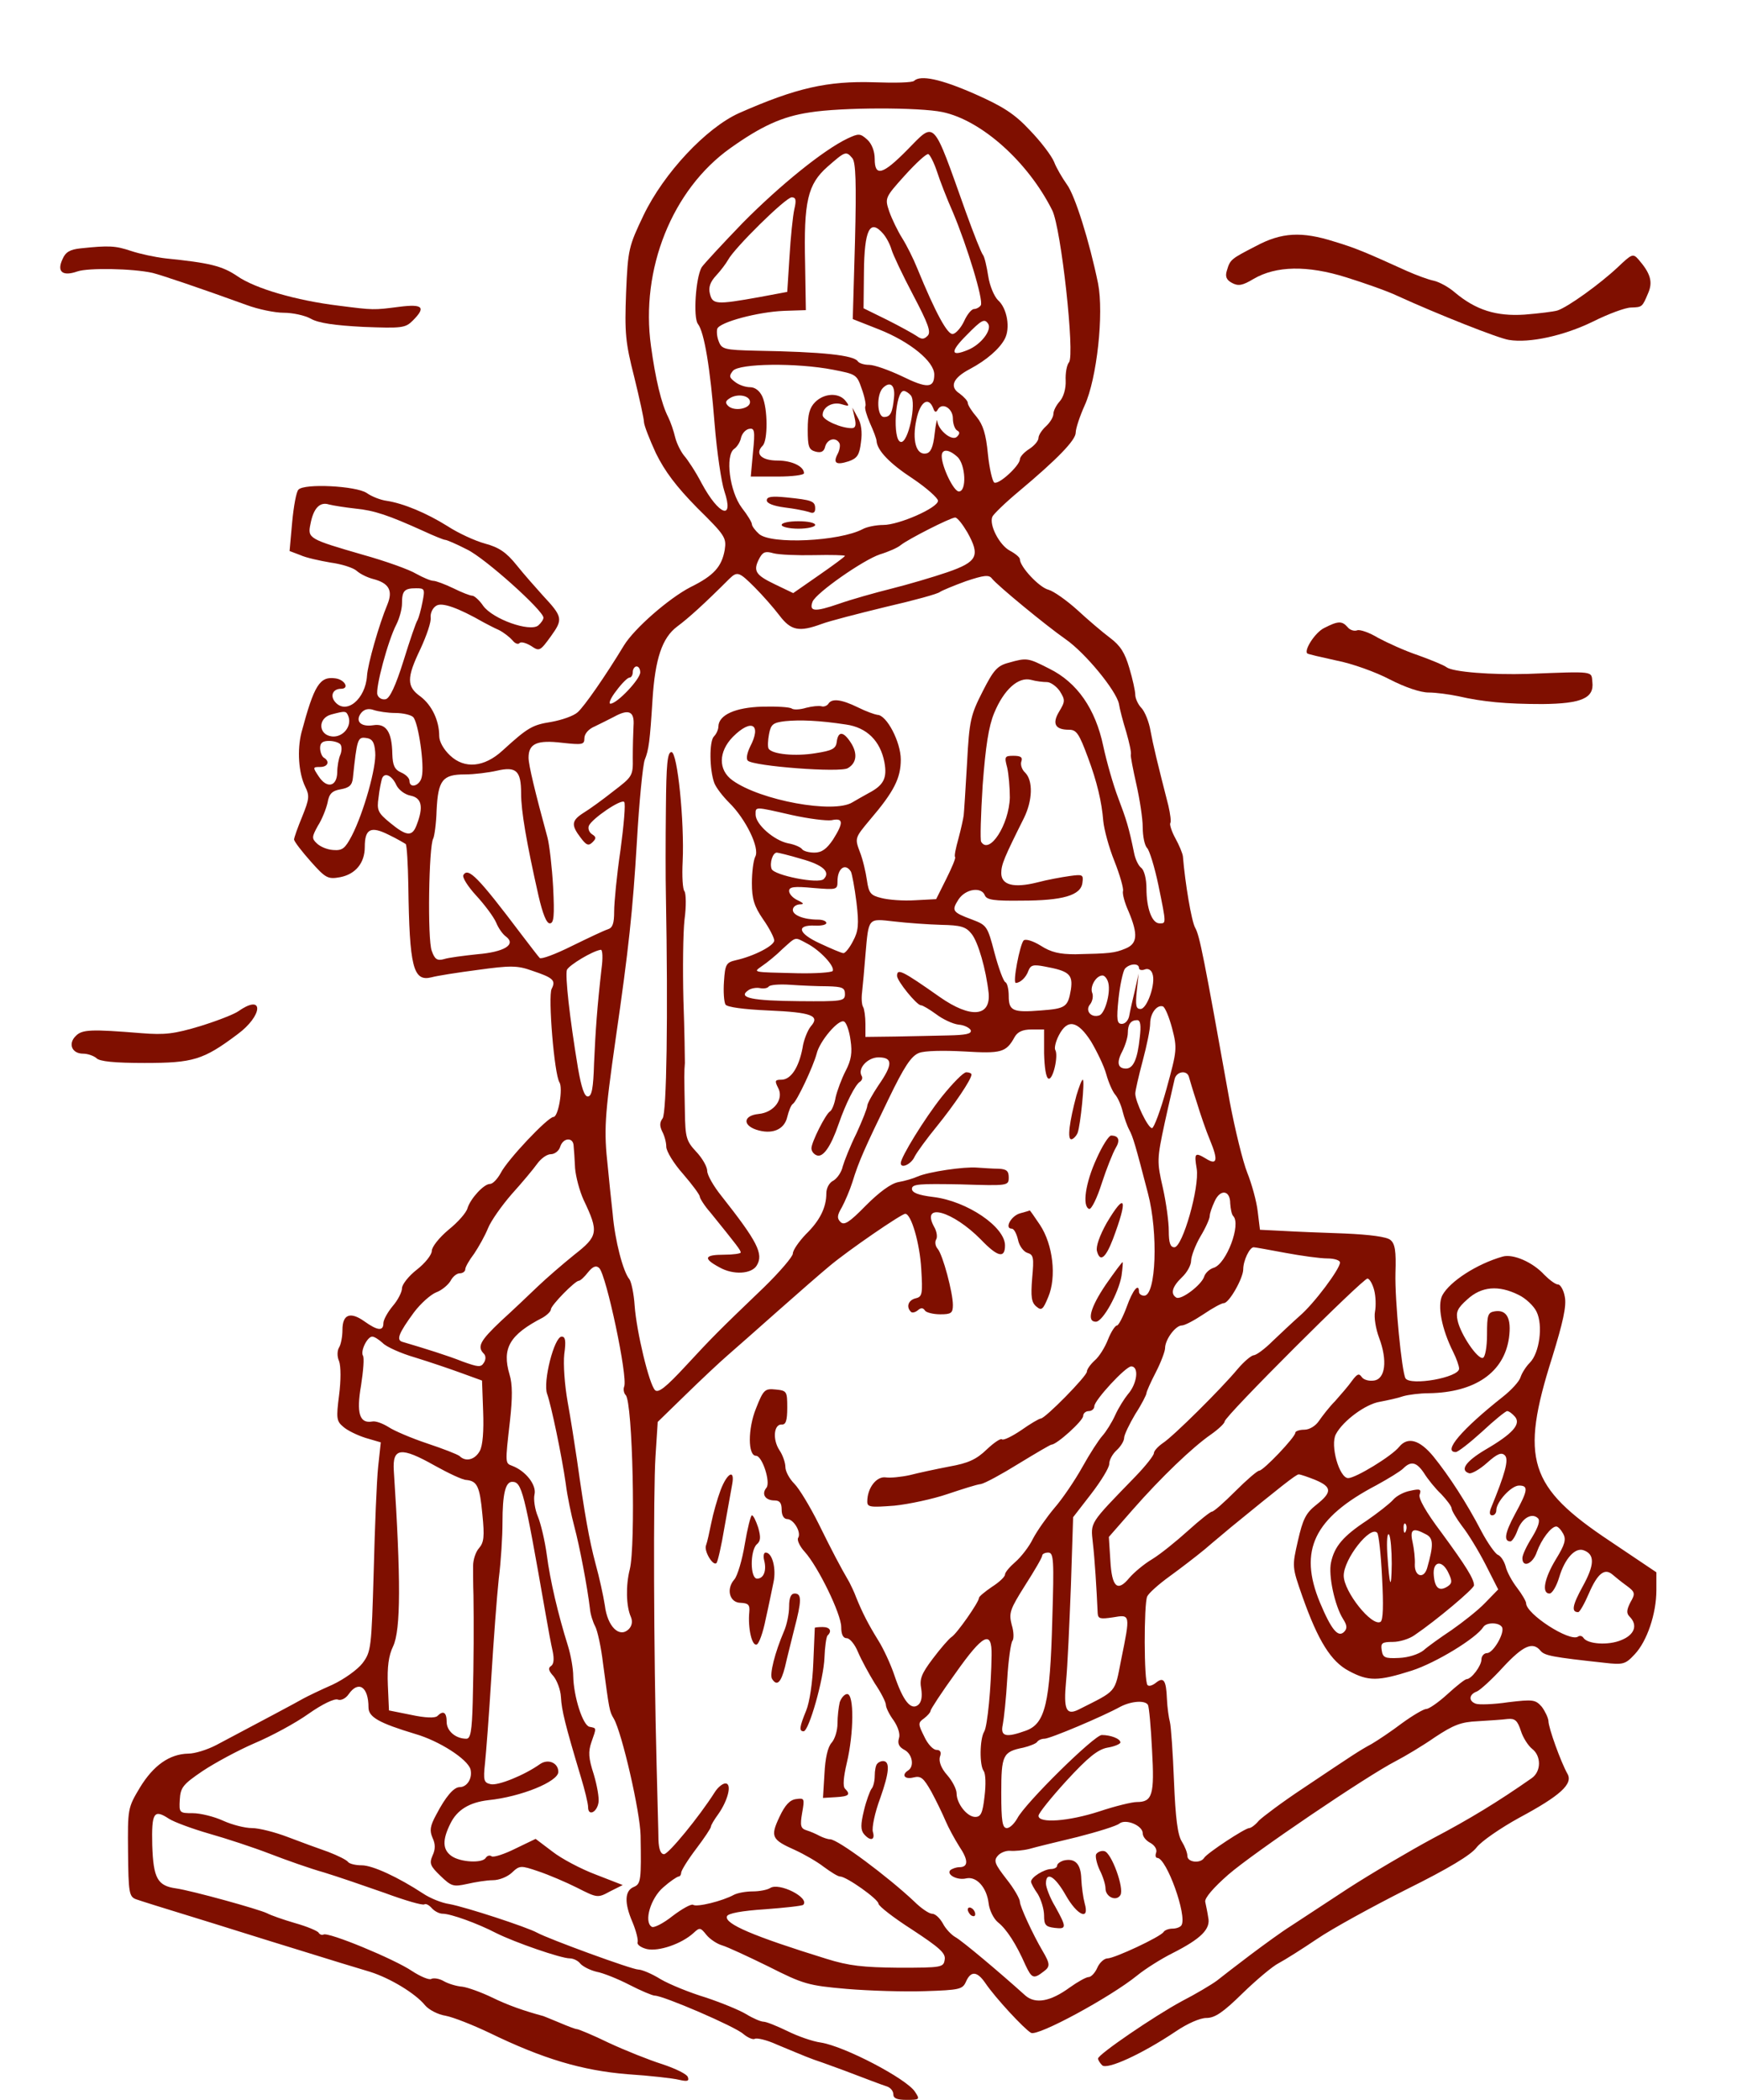 <?xml version="1.0" standalone="no"?>
<!DOCTYPE svg PUBLIC "-//W3C//DTD SVG 20010904//EN"
 "http://www.w3.org/TR/2001/REC-SVG-20010904/DTD/svg10.dtd">
<svg version="1.0" xmlns="http://www.w3.org/2000/svg"
 width="468pt" height="564pt" viewBox="0 0 468 564"
 preserveAspectRatio="xMidYMid meet">

<g transform="translate(0,564) scale(0.1,-0.1)"
fill="#7f0f00" stroke="none">
<path d="M2456 5423 c-4 -5 -52 -6 -107 -4 -126 4 -210 -15 -364 -83 -88 -40
-201 -160 -256 -274 -40 -84 -42 -91 -47 -208 -4 -108 -2 -133 22 -227 14 -57
26 -112 26 -120 0 -9 15 -47 32 -84 24 -49 55 -90 111 -147 75 -74 79 -80 74
-113 -8 -45 -29 -69 -92 -100 -58 -30 -151 -111 -179 -157 -49 -81 -106 -163
-124 -179 -11 -10 -43 -21 -71 -26 -51 -8 -63 -15 -131 -77 -49 -45 -102 -50
-141 -13 -17 16 -29 37 -29 52 0 42 -20 83 -50 106 -38 27 -38 50 0 129 16 35
29 72 27 84 -1 11 5 25 15 31 15 10 58 -5 128 -45 8 -4 26 -14 40 -20 14 -7
30 -20 37 -28 6 -8 15 -12 19 -7 4 4 18 0 31 -8 22 -15 24 -14 53 26 33 46 32
52 -22 110 -18 20 -50 56 -70 81 -28 35 -48 48 -85 58 -26 7 -72 28 -101 47
-56 35 -118 61 -164 68 -15 2 -39 11 -53 21 -29 19 -167 26 -183 9 -6 -5 -13
-45 -17 -87 l-7 -78 29 -11 c15 -7 52 -15 81 -20 30 -4 61 -14 70 -22 10 -9
29 -18 44 -22 43 -11 54 -31 39 -68 -23 -55 -53 -161 -55 -192 -4 -63 -56
-106 -86 -70 -14 17 -5 35 16 35 24 0 10 25 -15 28 -42 6 -57 -18 -91 -145
-12 -47 -8 -109 10 -146 12 -24 11 -33 -8 -80 -12 -29 -22 -57 -22 -62 1 -6
21 -32 45 -59 40 -45 46 -48 79 -42 41 8 66 38 66 81 0 49 16 57 64 33 23 -11
43 -23 46 -25 3 -3 6 -53 7 -111 3 -220 13 -259 62 -247 14 4 71 13 125 20 87
12 106 12 145 -2 57 -19 65 -26 53 -49 -10 -20 7 -229 21 -251 10 -16 -3 -93
-16 -93 -15 0 -124 -115 -142 -151 -9 -16 -21 -29 -29 -29 -16 0 -52 -39 -60
-65 -3 -12 -26 -38 -51 -58 -25 -21 -45 -46 -45 -57 0 -10 -18 -33 -40 -50
-22 -17 -40 -40 -40 -50 0 -10 -11 -32 -25 -48 -14 -17 -25 -37 -25 -46 0 -22
-16 -20 -51 5 -38 27 -59 19 -59 -23 0 -18 -4 -39 -9 -47 -5 -8 -6 -24 0 -37
5 -14 5 -52 0 -91 -8 -62 -7 -70 11 -85 11 -10 38 -23 60 -30 l41 -12 -7 -65
c-4 -37 -9 -163 -12 -281 -6 -207 -7 -216 -30 -247 -13 -17 -49 -43 -81 -58
-32 -14 -67 -31 -78 -37 -17 -10 -117 -63 -234 -125 -25 -13 -58 -23 -75 -23
-51 -1 -94 -32 -130 -91 -33 -55 -33 -57 -32 -174 1 -108 3 -119 21 -126 11
-4 78 -25 150 -47 72 -22 198 -62 280 -87 83 -26 172 -53 199 -61 54 -17 122
-58 148 -90 10 -12 35 -25 55 -28 21 -4 74 -25 118 -46 144 -70 249 -101 370
-111 61 -4 123 -11 139 -15 22 -5 28 -4 24 7 -2 8 -33 23 -69 35 -35 11 -100
37 -143 57 -43 21 -82 37 -86 37 -4 0 -25 8 -46 17 -22 9 -41 17 -44 18 -52
14 -95 29 -138 50 -29 14 -65 27 -80 29 -15 1 -38 8 -50 15 -12 7 -27 9 -33 6
-5 -4 -29 6 -52 21 -47 32 -226 106 -238 98 -4 -2 -10 0 -13 5 -3 5 -32 17
-64 26 -31 9 -65 21 -74 26 -22 11 -203 61 -245 67 -50 7 -61 27 -64 116 -2
87 4 98 45 71 14 -9 63 -27 108 -40 46 -13 119 -37 163 -54 44 -17 109 -40
145 -50 36 -11 109 -36 163 -55 54 -20 102 -34 107 -31 4 3 13 -2 20 -10 7 -8
20 -15 29 -15 22 0 94 -26 144 -52 50 -25 174 -68 198 -68 9 0 22 -6 28 -14 7
-8 27 -18 44 -22 17 -3 57 -19 88 -35 31 -16 62 -29 68 -29 23 0 216 -83 238
-103 12 -10 26 -16 31 -13 5 3 32 -3 58 -15 82 -34 88 -37 124 -49 19 -7 44
-16 55 -20 61 -23 102 -39 118 -44 9 -3 17 -12 17 -21 0 -11 10 -15 36 -15 35
0 36 1 22 22 -23 35 -189 122 -253 132 -22 3 -62 17 -90 31 -27 13 -56 25 -64
25 -7 0 -28 9 -46 20 -18 11 -67 31 -109 45 -43 13 -97 35 -121 49 -24 15 -51
26 -60 26 -17 0 -241 82 -272 99 -27 15 -192 69 -236 77 -21 3 -52 16 -70 28
-67 44 -136 76 -165 76 -17 0 -33 4 -37 9 -3 5 -27 17 -53 27 -26 9 -75 27
-109 40 -34 13 -77 24 -96 24 -19 0 -54 9 -78 20 -24 11 -61 20 -81 20 -36 0
-37 1 -35 36 2 33 8 41 61 77 33 22 96 56 140 75 45 19 110 54 145 79 37 26
70 42 79 38 8 -3 21 3 29 15 26 37 53 20 53 -36 0 -26 29 -42 125 -71 66 -19
141 -68 149 -95 6 -24 -9 -48 -29 -48 -16 0 -38 -26 -63 -74 -17 -31 -18 -43
-10 -62 8 -17 8 -31 0 -48 -9 -21 -6 -28 21 -54 30 -29 35 -30 72 -22 22 5 53
10 69 10 17 0 39 9 51 20 21 20 24 20 71 4 27 -9 74 -29 104 -44 55 -28 56
-28 89 -10 l34 17 -72 28 c-40 15 -93 43 -117 62 l-45 34 -54 -26 c-30 -15
-58 -24 -64 -21 -5 4 -12 2 -16 -4 -9 -15 -68 -12 -92 5 -24 17 -25 43 -3 87
18 37 51 57 102 63 88 9 188 50 188 76 0 24 -27 36 -49 21 -42 -30 -114 -59
-133 -54 -18 4 -20 10 -15 56 3 28 11 132 17 231 6 99 15 218 20 265 6 47 10
114 10 150 0 78 8 110 26 110 26 0 32 -24 89 -350 7 -41 16 -89 20 -106 4 -20
3 -34 -5 -39 -8 -5 -6 -13 7 -27 9 -11 19 -36 20 -56 2 -36 11 -73 53 -213 11
-36 20 -73 20 -83 0 -25 24 -14 28 13 2 12 -4 46 -13 76 -14 43 -15 60 -6 86
14 40 14 37 -5 41 -18 3 -43 81 -44 137 0 18 -6 54 -14 80 -27 86 -48 176 -57
245 -5 37 -16 84 -24 103 -8 19 -12 46 -9 59 6 25 -23 63 -60 77 -19 7 -19 6
-6 120 7 63 7 99 -1 125 -21 71 0 107 89 153 12 7 22 17 22 22 0 11 65 77 75
77 4 0 15 10 25 23 13 16 22 19 30 11 19 -19 77 -292 67 -318 -3 -7 -1 -18 4
-23 19 -19 27 -404 11 -468 -11 -43 -10 -99 3 -128 5 -12 3 -24 -6 -33 -25
-24 -57 7 -64 64 -4 26 -15 76 -25 112 -17 64 -29 131 -50 280 -6 41 -17 111
-25 155 -8 45 -12 101 -9 128 5 36 3 47 -7 47 -20 0 -51 -122 -39 -154 11 -31
39 -164 50 -241 4 -33 15 -85 23 -115 14 -52 35 -162 42 -221 1 -14 8 -36 14
-47 6 -11 16 -56 21 -99 17 -126 17 -129 29 -149 22 -38 71 -251 72 -314 2
-119 1 -130 -18 -138 -25 -10 -26 -43 -4 -94 10 -24 16 -48 14 -55 -2 -6 9
-14 25 -18 32 -7 93 14 125 43 17 16 19 15 35 -5 9 -11 28 -24 42 -28 14 -4
70 -30 125 -57 93 -47 106 -51 210 -60 60 -5 155 -8 210 -6 93 3 101 5 110 25
13 30 30 29 52 -3 27 -40 105 -124 123 -134 18 -10 212 95 285 154 22 18 65
45 95 60 77 39 103 65 96 96 -2 14 -6 32 -8 42 -2 10 22 38 62 73 68 59 372
265 450 305 25 13 72 41 105 64 50 33 70 41 115 43 30 2 66 4 80 6 20 2 27 -4
36 -32 6 -19 20 -40 30 -48 25 -19 25 -61 -1 -79 -90 -63 -167 -110 -266 -162
-63 -34 -165 -94 -227 -134 -61 -40 -131 -86 -154 -101 -24 -15 -72 -50 -108
-77 -36 -27 -77 -59 -91 -70 -15 -11 -57 -36 -94 -55 -74 -40 -225 -143 -225
-154 0 -4 5 -12 11 -18 13 -13 107 30 198 91 31 21 65 36 82 36 23 0 45 15 97
66 37 36 81 73 97 81 17 9 63 38 103 65 41 28 149 87 240 133 115 57 174 93
189 113 12 16 64 52 115 80 110 59 145 91 129 118 -17 30 -51 123 -51 142 -1
9 -9 26 -18 38 -17 19 -23 20 -90 12 -40 -6 -79 -7 -87 -4 -20 7 -19 25 3 33
9 4 41 33 70 65 54 58 80 70 101 44 11 -13 33 -17 171 -32 51 -6 57 -4 82 23
33 35 58 109 58 172 l0 48 -125 84 c-218 145 -242 219 -155 493 29 94 39 138
34 163 -3 18 -12 33 -18 33 -7 0 -23 12 -37 26 -31 34 -84 57 -112 49 -70 -20
-142 -67 -162 -104 -14 -27 -2 -90 29 -152 9 -18 16 -38 16 -45 0 -24 -131
-47 -144 -26 -10 17 -29 210 -27 283 2 59 -1 79 -14 89 -10 8 -54 14 -123 17
-59 2 -134 5 -167 7 l-60 3 -6 49 c-3 27 -16 74 -28 104 -12 30 -33 116 -47
190 -70 391 -81 447 -93 468 -10 18 -27 119 -33 192 -1 8 -10 30 -20 48 -10
18 -16 37 -14 41 3 4 0 25 -5 47 -30 117 -41 163 -48 201 -4 24 -15 51 -24 61
-10 10 -17 27 -17 36 0 10 -7 42 -16 72 -12 41 -24 60 -52 81 -20 15 -60 49
-88 75 -29 26 -63 50 -77 54 -25 6 -77 62 -77 82 0 5 -12 15 -27 23 -28 15
-56 69 -47 91 3 7 35 38 71 68 105 88 153 138 153 158 0 11 11 44 24 73 33 72
52 247 36 328 -23 112 -62 237 -84 266 -12 17 -28 44 -34 60 -7 17 -36 55 -65
85 -41 44 -72 64 -149 98 -91 40 -145 51 -162 35z m76 -84 c105 -22 230 -134
295 -264 24 -49 61 -388 45 -408 -6 -7 -10 -29 -9 -49 1 -22 -6 -45 -16 -56
-9 -10 -17 -25 -17 -34 0 -8 -9 -23 -20 -33 -11 -10 -20 -24 -20 -31 0 -8 -11
-21 -25 -30 -14 -9 -25 -21 -25 -28 -1 -17 -57 -69 -69 -62 -5 4 -13 38 -17
77 -5 53 -13 78 -30 99 -13 15 -24 32 -24 38 0 5 -10 16 -22 25 -28 18 -18 42
28 66 45 24 79 54 93 80 16 29 7 83 -18 105 -10 10 -22 38 -26 64 -4 26 -10
52 -14 57 -5 6 -25 57 -46 115 -91 255 -81 245 -158 167 -66 -67 -87 -72 -87
-24 0 21 -8 41 -20 52 -19 17 -23 17 -53 3 -65 -31 -182 -126 -281 -226 -55
-57 -105 -111 -111 -120 -16 -28 -23 -135 -10 -152 17 -22 33 -117 45 -270 6
-74 18 -155 26 -179 27 -80 -14 -66 -61 21 -16 31 -38 64 -47 74 -9 11 -20 33
-24 49 -4 17 -12 41 -19 55 -18 35 -34 102 -46 190 -29 207 57 421 213 532 83
59 139 85 213 96 86 14 295 14 357 1z m-242 -124 c9 -11 11 -66 7 -223 l-6
-209 71 -28 c83 -33 148 -86 148 -121 0 -37 -19 -38 -88 -4 -34 16 -73 30 -87
30 -13 0 -26 4 -30 9 -10 17 -95 26 -273 29 -86 2 -93 4 -101 25 -5 12 -6 27
-4 34 7 18 109 45 178 48 l60 2 -2 124 c-4 169 7 214 60 261 48 42 50 43 67
23z m227 -35 c8 -25 27 -74 43 -110 38 -90 83 -237 75 -250 -3 -5 -12 -10 -18
-10 -7 0 -19 -15 -27 -33 -8 -17 -22 -33 -30 -34 -14 -3 -46 55 -96 177 -10
25 -28 61 -40 80 -12 19 -28 52 -35 72 -12 36 -12 37 42 97 30 33 58 59 63 57
4 -1 15 -22 23 -46z m-383 -102 c-4 -18 -10 -76 -13 -128 l-6 -94 -75 -14
c-117 -21 -126 -20 -133 10 -4 16 1 31 17 48 13 14 27 33 32 42 17 32 155 168
171 168 11 0 13 -7 7 -32z m238 -65 c9 -10 19 -29 23 -43 4 -14 30 -69 58
-122 41 -78 49 -100 39 -110 -10 -10 -16 -10 -30 0 -9 6 -45 26 -79 43 l-63
31 1 96 c1 115 16 145 51 105z m283 -243 c10 -17 -20 -56 -55 -70 -46 -19 -48
-5 -4 39 42 43 49 46 59 31z m-417 -123 c62 -12 64 -13 77 -51 8 -22 12 -43
10 -47 -3 -4 3 -24 12 -45 10 -22 18 -43 18 -49 2 -25 35 -60 98 -101 37 -25
67 -52 67 -59 0 -19 -105 -65 -147 -65 -19 0 -44 -5 -55 -11 -62 -33 -247 -42
-279 -13 -10 9 -19 21 -19 26 0 5 -12 25 -27 44 -33 44 -45 140 -21 158 9 6
17 20 19 31 3 11 12 21 21 23 15 3 17 -4 11 -62 l-6 -66 72 0 c39 0 71 4 71 9
0 18 -32 34 -71 34 -43 0 -62 18 -40 40 14 14 14 99 -1 132 -7 15 -19 25 -33
25 -12 0 -30 6 -40 14 -16 12 -17 16 -6 30 17 20 171 22 269 3z m164 -73 c-4
-43 -10 -54 -27 -54 -19 0 -21 60 -3 78 19 19 33 8 30 -24z m45 4 c16 -20 -7
-129 -27 -125 -23 4 -15 137 8 137 5 0 14 -6 19 -12z m-432 -18 c0 -18 -43
-26 -59 -10 -8 8 -7 13 4 20 21 14 55 8 55 -10z m492 -16 c4 -12 8 -13 13 -3
12 19 40 2 40 -25 0 -14 5 -28 11 -32 8 -4 8 -9 0 -17 -13 -13 -50 17 -53 42
0 9 -4 -6 -7 -34 -4 -37 -11 -51 -23 -53 -27 -5 -38 36 -26 91 10 48 32 63 45
31z m65 -131 c22 -20 26 -93 4 -93 -14 0 -46 67 -46 95 0 20 19 19 42 -2z
m-1617 -139 c51 -5 89 -18 182 -60 28 -13 55 -24 59 -24 4 0 30 -11 59 -26 48
-23 205 -164 205 -183 0 -5 -6 -14 -14 -21 -23 -18 -122 17 -148 53 -10 15
-24 27 -29 27 -6 0 -29 9 -51 20 -23 11 -47 20 -54 20 -7 0 -28 9 -46 19 -18
11 -82 34 -143 51 -145 42 -149 44 -141 82 8 43 25 61 50 53 12 -3 44 -8 71
-11z m1644 -64 c35 -63 27 -79 -54 -107 -38 -13 -106 -33 -150 -44 -44 -11
-108 -29 -142 -41 -64 -22 -80 -21 -70 6 10 24 136 112 181 127 23 7 48 18 56
25 20 16 132 73 146 74 6 0 20 -18 33 -40z m-411 -61 c45 1 82 0 82 -2 0 -2
-31 -25 -70 -52 l-69 -48 -50 24 c-52 25 -59 36 -40 71 9 16 16 18 37 12 15
-4 64 -6 110 -5z m-160 -87 c21 -21 50 -54 66 -75 31 -41 53 -45 113 -23 21 8
99 28 173 46 74 17 140 35 145 40 6 4 37 17 70 29 48 16 62 18 70 7 15 -19
145 -126 198 -163 53 -37 135 -137 143 -173 2 -14 11 -48 20 -77 8 -28 14 -55
12 -60 -1 -4 6 -40 15 -80 9 -40 17 -92 17 -115 0 -24 5 -49 12 -56 6 -6 20
-51 30 -99 22 -107 21 -103 3 -103 -20 0 -35 40 -35 94 0 25 -6 49 -14 55 -8
6 -16 24 -19 39 -14 69 -21 91 -43 149 -13 34 -31 97 -40 139 -21 100 -70 171
-145 208 -57 29 -60 30 -109 16 -31 -8 -41 -20 -70 -77 -32 -63 -36 -77 -42
-193 -4 -69 -8 -132 -9 -140 -1 -8 -7 -36 -14 -62 -7 -25 -12 -48 -9 -50 2 -3
-9 -29 -24 -59 l-27 -54 -57 -3 c-31 -2 -71 1 -90 6 -29 7 -34 13 -39 48 -3
21 -11 56 -19 76 -14 37 -13 38 27 86 65 76 83 112 83 162 0 47 -38 120 -63
120 -7 1 -30 9 -52 20 -45 22 -71 25 -80 9 -4 -5 -12 -8 -18 -6 -7 2 -25 0
-41 -4 -16 -5 -34 -6 -39 -2 -6 4 -41 6 -79 5 -72 -2 -117 -22 -118 -53 0 -8
-5 -20 -12 -27 -13 -13 -12 -90 1 -125 5 -13 23 -36 40 -53 44 -43 83 -122 70
-145 -5 -10 -9 -42 -9 -71 0 -42 6 -62 30 -97 17 -24 30 -50 30 -57 0 -14 -54
-42 -103 -53 -26 -6 -29 -11 -32 -57 -2 -27 0 -55 4 -62 4 -7 48 -13 115 -16
117 -5 140 -14 114 -43 -8 -10 -19 -36 -22 -58 -10 -52 -31 -85 -57 -85 -17 0
-18 -3 -9 -21 17 -30 -10 -67 -52 -71 -40 -4 -44 -29 -7 -42 42 -14 76 -1 84
34 4 16 10 32 15 35 11 7 55 101 64 135 8 34 60 95 74 86 6 -3 14 -26 17 -50
5 -33 2 -53 -13 -82 -11 -21 -23 -54 -27 -71 -3 -18 -10 -35 -15 -38 -12 -7
-50 -83 -50 -99 0 -8 6 -16 14 -19 17 -7 38 23 59 84 19 55 45 107 58 114 5 4
7 10 4 15 -12 20 16 50 45 50 39 0 39 -19 0 -75 -16 -24 -30 -49 -30 -55 0 -6
-13 -39 -29 -74 -17 -34 -33 -75 -37 -89 -3 -15 -15 -32 -25 -38 -11 -5 -19
-20 -19 -34 0 -38 -17 -73 -55 -110 -19 -20 -35 -43 -35 -52 0 -8 -35 -49 -77
-90 -123 -118 -138 -133 -212 -213 -51 -55 -72 -72 -81 -64 -16 15 -50 158
-55 227 -2 32 -9 64 -14 71 -17 20 -39 104 -45 176 -4 36 -10 92 -13 125 -11
100 -9 134 21 345 35 241 46 345 57 529 6 107 16 206 21 220 11 27 14 50 21
162 7 110 26 166 66 196 31 23 73 61 141 129 21 20 26 18 68 -24z m-893 -39
c-4 -21 -10 -42 -13 -48 -4 -5 -21 -55 -38 -110 -21 -67 -37 -101 -48 -103 -9
-2 -19 3 -22 12 -6 17 28 145 51 189 8 16 15 41 15 56 0 34 6 41 38 41 23 0
24 -2 17 -37z m585 -189 c0 -18 -62 -84 -80 -84 -6 0 1 16 16 35 14 19 30 35
35 35 5 0 9 7 9 15 0 8 5 15 10 15 6 0 10 -7 10 -16z m1093 -26 c9 0 25 -11
34 -24 15 -24 15 -28 -2 -56 -19 -32 -10 -48 27 -48 20 0 27 -10 51 -75 24
-64 37 -119 41 -170 2 -22 15 -71 30 -108 15 -38 25 -74 23 -80 -2 -7 4 -31
15 -55 26 -62 24 -87 -9 -100 -29 -12 -42 -13 -134 -15 -42 0 -65 5 -93 23
-21 13 -41 19 -46 14 -10 -11 -30 -114 -21 -114 12 0 28 15 34 33 6 15 13 17
44 11 65 -12 76 -21 70 -62 -8 -47 -14 -51 -81 -56 -75 -6 -86 -1 -86 39 0 18
-4 35 -9 37 -5 2 -18 37 -29 78 -19 73 -21 75 -60 90 -54 20 -56 24 -37 54 19
29 62 35 71 11 5 -12 25 -15 98 -14 111 0 160 14 164 48 3 22 1 23 -35 18 -21
-3 -60 -10 -86 -17 -64 -16 -97 -7 -97 25 0 23 8 42 61 148 23 47 25 100 3
122 -9 8 -13 22 -10 30 4 11 -2 15 -21 15 -24 0 -25 -2 -17 -32 4 -18 7 -54 7
-80 -2 -73 -55 -155 -77 -119 -3 4 -1 73 4 152 8 105 16 158 31 194 26 63 65
98 99 89 14 -4 33 -6 43 -6z m-1751 -83 c20 0 42 -5 48 -11 14 -14 31 -131 23
-161 -5 -24 -33 -32 -33 -10 0 7 -10 17 -22 22 -18 8 -23 19 -24 50 -1 60 -17
83 -52 77 -34 -5 -49 12 -31 34 8 9 19 12 33 7 12 -4 38 -8 58 -8z m-126 -9
c10 -27 -15 -57 -44 -54 -37 4 -39 49 -2 59 38 10 40 10 46 -5z m766 -26 c-1
-19 -2 -57 -2 -85 1 -49 -1 -51 -52 -90 -29 -23 -65 -49 -80 -58 -33 -21 -34
-33 -8 -67 15 -20 21 -23 32 -12 10 10 10 14 -1 21 -8 5 -12 15 -9 23 8 19 87
73 95 64 4 -4 -1 -62 -10 -129 -10 -67 -17 -141 -17 -165 0 -32 -4 -44 -17
-48 -10 -3 -54 -24 -97 -45 -44 -22 -82 -36 -86 -32 -4 4 -26 33 -49 63 -117
155 -143 181 -156 160 -4 -6 12 -31 34 -55 23 -25 47 -57 54 -73 6 -15 18 -32
27 -38 27 -21 -5 -41 -78 -47 -37 -4 -77 -9 -89 -13 -18 -5 -25 -1 -33 22 -12
30 -8 283 4 302 3 6 8 40 9 76 4 81 16 96 76 96 25 0 64 5 86 10 52 12 65 0
65 -61 0 -47 14 -130 47 -276 11 -47 21 -73 30 -73 11 0 13 19 9 98 -3 53 -10
113 -15 132 -33 121 -51 195 -51 215 0 38 23 48 90 40 55 -6 60 -5 60 12 0 12
11 25 28 32 15 7 38 19 52 26 40 22 55 14 52 -25z m571 4 c56 -8 92 -44 103
-101 8 -43 -2 -62 -42 -83 -16 -9 -36 -20 -44 -25 -50 -31 -247 5 -322 59 -39
28 -38 77 1 117 50 50 78 34 46 -27 -8 -17 -11 -32 -6 -37 15 -15 250 -33 269
-20 24 14 26 40 8 68 -20 31 -34 32 -38 3 -2 -19 -12 -24 -57 -31 -54 -9 -116
-3 -126 12 -3 5 -2 23 1 39 5 27 11 31 43 35 40 4 92 2 164 -9z m-1265 -74 c4
-39 -31 -163 -63 -225 -18 -34 -25 -40 -50 -38 -16 1 -35 9 -44 18 -14 13 -13
18 3 47 11 17 22 45 26 62 4 24 12 32 35 36 23 4 31 11 33 30 11 105 13 111
35 108 17 -2 23 -11 25 -38z m-93 20 c4 -6 3 -19 -1 -28 -4 -9 -8 -30 -8 -47
-1 -38 -28 -44 -50 -10 -16 24 -16 25 4 25 21 0 27 15 10 25 -5 3 -10 15 -10
26 0 14 7 19 24 19 14 0 28 -5 31 -10z m150 -109 c6 -12 22 -25 38 -28 30 -6
35 -30 17 -77 -12 -34 -27 -33 -72 4 -33 27 -36 34 -31 68 2 20 7 43 9 50 6
19 27 10 39 -17z m1062 -80 c45 -10 93 -16 107 -14 32 7 33 -6 4 -52 -17 -25
-30 -35 -50 -35 -15 0 -29 4 -33 9 -3 5 -20 13 -38 16 -38 8 -87 51 -87 77 0
22 -4 22 97 -1z m26 -118 c58 -16 79 -35 60 -54 -14 -14 -133 10 -140 27 -6
16 3 44 14 44 3 0 33 -7 66 -17z m133 -34 c3 -6 10 -43 15 -83 7 -59 5 -77 -9
-103 -9 -18 -21 -33 -26 -33 -5 0 -33 12 -63 26 -59 27 -65 50 -14 48 17 -1
31 2 31 7 0 5 -10 9 -22 9 -39 0 -68 12 -68 26 0 8 8 14 18 15 13 0 12 3 -5
11 -13 6 -23 17 -23 25 0 11 13 13 65 8 63 -5 65 -5 65 18 0 35 21 50 36 26z
m242 -143 c53 -1 67 -5 82 -24 18 -22 39 -96 46 -159 6 -64 -48 -69 -131 -11
-101 71 -115 78 -115 57 0 -14 53 -79 64 -79 5 0 23 -11 41 -24 17 -13 44 -26
60 -28 16 -1 30 -9 33 -15 3 -10 -14 -13 -60 -14 -34 -1 -99 -2 -143 -3 l-80
-1 0 35 c0 19 -3 40 -6 45 -4 6 -5 24 -3 40 2 17 6 62 9 100 9 102 6 98 78 90
34 -4 91 -8 125 -9z m-360 -50 c35 -18 76 -62 69 -74 -4 -4 -46 -7 -94 -6
-126 3 -120 2 -95 20 12 8 37 28 54 45 38 34 32 33 66 15z m-552 -68 c-12
-106 -16 -165 -20 -253 -2 -68 -6 -90 -17 -90 -9 0 -17 24 -26 75 -23 138 -35
250 -30 265 6 13 69 51 91 54 5 1 6 -23 2 -51z m1444 2 c0 -5 7 -7 15 -4 9 4
18 -1 21 -11 10 -25 -14 -95 -32 -95 -12 0 -14 9 -10 48 l5 47 -10 -45 c-6
-25 -13 -55 -15 -67 -2 -13 -11 -23 -20 -23 -13 0 -15 10 -9 68 4 37 12 73 17
80 12 14 38 16 38 2z m-84 -35 c10 -24 -6 -85 -22 -92 -23 -8 -40 13 -25 30 6
8 9 22 5 31 -6 17 11 46 28 46 5 0 11 -7 14 -15z m-753 -14 c40 -1 47 -4 47
-21 0 -19 -7 -20 -123 -19 -126 1 -166 9 -137 29 8 6 23 8 32 6 10 -2 20 0 23
4 3 5 29 7 58 5 28 -2 73 -4 100 -4z m926 -113 c14 -54 13 -60 -15 -162 -16
-58 -34 -106 -39 -106 -11 0 -45 71 -45 93 0 7 9 47 20 88 11 41 20 85 20 100
0 27 18 51 34 46 6 -2 17 -29 25 -59z m-87 -25 c-6 -57 -17 -83 -37 -83 -22 0
-26 16 -10 46 8 16 15 38 15 50 0 23 8 34 25 34 9 0 11 -14 7 -47z m-131 -10
c16 -27 35 -66 41 -88 6 -22 17 -47 24 -55 7 -8 16 -28 20 -45 4 -16 12 -39
18 -50 10 -19 16 -39 50 -170 28 -106 22 -275 -10 -275 -8 0 -14 5 -14 10 0
26 -17 5 -33 -40 -10 -27 -22 -50 -26 -50 -5 0 -16 -17 -24 -37 -8 -21 -24
-47 -36 -57 -12 -11 -21 -24 -21 -30 0 -12 -112 -126 -124 -126 -4 0 -28 -14
-52 -31 -25 -17 -48 -28 -52 -25 -3 4 -22 -9 -41 -27 -28 -27 -50 -37 -101
-46 -36 -7 -83 -17 -106 -23 -23 -5 -52 -8 -65 -6 -24 3 -49 -28 -49 -65 0
-15 8 -16 73 -11 39 4 104 18 142 31 39 13 79 26 90 27 11 2 57 27 102 55 46
28 85 51 88 51 14 0 85 64 85 77 0 7 7 13 15 13 8 0 15 6 15 13 0 16 84 107
99 107 22 0 16 -47 -9 -75 -9 -11 -25 -36 -34 -56 -9 -20 -25 -45 -34 -55 -10
-11 -34 -48 -54 -84 -20 -36 -54 -86 -75 -110 -21 -25 -47 -62 -58 -83 -10
-21 -32 -49 -47 -62 -15 -13 -28 -28 -28 -34 0 -6 -16 -21 -35 -33 -19 -13
-35 -26 -35 -30 0 -11 -60 -97 -74 -105 -7 -5 -29 -30 -50 -58 -31 -41 -36
-55 -31 -81 3 -20 1 -35 -8 -43 -20 -16 -41 11 -64 79 -10 30 -30 73 -44 95
-26 42 -42 73 -59 115 -5 14 -14 32 -18 40 -25 43 -46 83 -83 158 -23 46 -52
94 -65 107 -13 13 -24 33 -24 45 0 11 -7 32 -16 45 -19 29 -15 70 6 69 11 -1
15 10 15 45 0 44 -1 46 -31 49 -29 3 -33 0 -53 -51 -22 -54 -22 -127 0 -127
17 0 40 -72 28 -86 -14 -17 -3 -34 22 -34 14 0 19 -7 19 -25 0 -15 6 -25 15
-25 17 0 39 -36 29 -51 -3 -6 5 -23 18 -37 36 -40 98 -167 98 -202 0 -20 5
-30 15 -30 8 0 22 -17 30 -37 9 -21 29 -58 45 -84 17 -25 30 -51 30 -58 0 -7
9 -26 21 -42 12 -18 18 -37 14 -48 -4 -14 0 -23 15 -31 21 -11 27 -44 10 -55
-19 -12 -10 -25 14 -19 20 5 27 -1 48 -38 13 -24 30 -59 38 -78 8 -19 25 -50
37 -69 25 -37 25 -56 0 -56 -8 0 -19 -4 -24 -8 -11 -12 19 -28 43 -22 28 6 55
-25 60 -67 2 -18 13 -41 25 -51 23 -18 49 -58 74 -115 17 -36 22 -38 49 -17
18 13 17 21 -3 55 -26 44 -61 120 -61 132 0 8 -16 36 -36 61 -31 40 -35 49
-24 62 7 9 23 15 34 14 12 -1 35 1 51 5 17 5 75 19 129 32 55 14 106 30 113
36 17 14 63 -5 63 -26 0 -9 9 -20 21 -26 12 -7 18 -18 15 -26 -3 -8 -1 -14 3
-14 25 0 81 -156 65 -181 -3 -5 -14 -9 -24 -9 -10 0 -21 -4 -24 -9 -8 -13
-132 -71 -151 -71 -8 0 -21 -11 -27 -25 -6 -14 -17 -25 -23 -25 -7 0 -30 -13
-51 -28 -52 -38 -92 -45 -119 -22 -71 64 -170 147 -188 157 -11 6 -27 23 -34
37 -8 14 -20 26 -29 26 -8 0 -30 15 -48 33 -70 66 -205 167 -226 167 -6 0 -18
4 -28 9 -9 5 -25 12 -35 15 -16 5 -18 12 -12 47 7 39 6 40 -16 37 -17 -2 -30
-16 -45 -48 -25 -53 -21 -61 42 -89 24 -11 59 -31 77 -45 19 -14 38 -26 44
-26 17 0 103 -61 103 -73 1 -7 41 -38 91 -70 73 -48 90 -63 87 -80 -3 -21 -7
-22 -123 -22 -97 1 -134 5 -195 24 -197 61 -274 94 -267 114 2 8 40 15 102 19
53 4 100 9 103 12 18 19 -65 61 -89 45 -8 -5 -29 -9 -47 -9 -18 0 -40 -4 -50
-9 -31 -17 -100 -34 -110 -27 -5 3 -30 -11 -55 -30 -25 -20 -51 -33 -56 -29
-22 13 -3 77 31 106 18 16 36 28 41 29 4 0 7 5 7 10 0 6 18 35 40 64 22 29 40
56 40 60 0 4 9 19 20 34 26 37 37 82 19 82 -8 0 -21 -11 -29 -24 -42 -66 -124
-166 -136 -166 -9 0 -14 13 -15 38 0 20 -3 111 -5 202 -8 304 -9 734 -3 828
l6 93 74 72 c41 40 92 88 114 107 22 19 83 73 136 120 53 47 115 101 138 120
50 42 193 140 203 140 16 0 39 -79 43 -148 4 -67 3 -75 -15 -79 -20 -5 -26
-23 -13 -36 3 -4 12 -2 19 4 8 7 14 7 19 -1 3 -5 22 -10 41 -10 29 0 34 3 34
25 0 33 -27 135 -41 151 -6 7 -8 18 -4 25 4 6 2 22 -6 35 -35 66 51 41 126
-35 45 -47 65 -52 65 -16 0 50 -102 119 -192 130 -42 5 -58 12 -58 22 0 13 20
14 130 12 129 -4 130 -4 130 19 0 17 -6 22 -27 23 -16 0 -41 2 -58 3 -34 3
-130 -11 -160 -24 -11 -5 -34 -12 -52 -15 -20 -4 -51 -27 -87 -63 -44 -45 -58
-54 -68 -44 -10 10 -9 18 4 40 8 15 21 45 28 67 17 56 34 93 97 223 42 87 61
116 82 124 15 6 65 7 121 4 100 -6 113 -3 136 39 8 14 22 20 45 20 l34 0 0
-64 c1 -38 5 -66 12 -68 12 -4 27 62 18 77 -3 5 1 23 10 40 23 44 50 39 86
-17z m263 -95 c2 -7 11 -38 21 -68 9 -30 25 -77 36 -103 22 -53 19 -68 -11
-49 -30 18 -32 15 -25 -27 8 -50 -38 -211 -60 -211 -11 0 -15 12 -15 44 0 24
-7 76 -16 116 -16 70 -16 76 5 174 12 55 25 109 27 119 6 20 33 23 38 5z
m-1653 -185 c1 -10 3 -37 4 -61 2 -23 12 -61 23 -85 41 -86 39 -97 -25 -147
-31 -25 -75 -63 -98 -85 -23 -22 -67 -64 -99 -93 -56 -53 -65 -69 -46 -88 5
-5 6 -15 0 -24 -8 -13 -15 -12 -57 3 -40 16 -101 35 -162 53 -17 5 -10 23 31
79 18 24 45 48 60 54 14 5 31 19 38 30 6 12 17 21 25 21 8 0 15 5 15 11 0 6
11 25 24 42 12 18 29 48 37 68 8 20 37 61 64 92 28 31 58 67 68 81 10 14 26
26 37 26 10 0 22 9 25 20 8 25 35 26 36 3z m1764 -155 c1 -15 4 -30 8 -34 22
-22 -18 -128 -52 -139 -11 -3 -23 -14 -26 -24 -7 -22 -62 -64 -75 -56 -16 10
-11 29 15 54 14 13 25 33 25 45 0 11 11 41 25 65 14 23 25 48 25 55 0 7 6 24
13 39 15 34 42 31 42 -5z m148 -133 c43 -8 94 -15 113 -15 19 0 34 -5 34 -11
0 -17 -70 -111 -109 -144 -18 -16 -51 -47 -72 -67 -21 -21 -44 -38 -51 -38 -7
-1 -26 -17 -43 -37 -44 -53 -173 -181 -201 -199 -13 -9 -24 -21 -24 -27 0 -6
-22 -34 -49 -62 -126 -130 -121 -122 -115 -179 5 -43 10 -122 13 -189 1 -15 7
-16 41 -11 47 8 47 9 22 -114 -18 -91 -10 -81 -115 -134 -33 -16 -40 1 -33 76
4 39 9 154 13 256 l6 185 48 62 c27 35 49 71 49 81 0 11 9 27 20 37 11 10 20
25 20 33 0 8 14 37 30 64 17 26 30 52 30 56 0 4 11 29 25 56 14 27 25 57 25
65 0 23 28 61 45 61 8 0 34 14 58 30 25 17 49 30 55 30 14 0 52 67 52 91 0 23
17 59 28 59 4 0 42 -7 85 -15z m239 -101 c4 -16 5 -41 2 -57 -3 -15 2 -46 11
-70 23 -61 17 -111 -14 -115 -13 -2 -28 2 -33 10 -7 10 -12 8 -26 -11 -9 -13
-30 -37 -45 -54 -16 -16 -35 -41 -44 -54 -9 -13 -25 -23 -39 -23 -13 0 -24 -4
-24 -8 0 -12 -86 -102 -97 -102 -5 0 -34 -25 -64 -55 -30 -30 -58 -55 -63 -55
-4 0 -33 -23 -64 -51 -31 -28 -74 -63 -97 -77 -22 -13 -49 -36 -61 -50 -32
-39 -47 -25 -51 47 l-4 63 63 72 c78 89 162 169 211 203 20 14 37 30 37 35 0
14 373 386 384 384 6 -1 14 -16 18 -32z m388 -12 c19 -9 41 -30 48 -45 18 -36
8 -111 -18 -137 -10 -10 -21 -27 -25 -39 -3 -11 -25 -35 -48 -53 -110 -87
-162 -148 -126 -148 6 0 38 25 71 55 32 30 63 55 67 55 5 0 14 -7 21 -15 17
-20 -6 -46 -80 -89 -52 -31 -69 -55 -43 -63 6 -2 28 10 48 28 28 25 39 29 48
20 11 -11 1 -48 -38 -143 -4 -11 -3 -18 4 -18 6 0 11 6 11 14 0 22 40 66 61
66 26 0 24 -13 -11 -77 -27 -50 -31 -73 -12 -73 4 0 13 13 19 30 12 33 39 48
55 32 6 -6 1 -23 -16 -51 -14 -22 -26 -47 -26 -56 0 -27 28 -16 39 17 12 33
38 68 52 68 5 0 13 -9 19 -20 8 -15 4 -29 -20 -68 -31 -51 -39 -92 -17 -92 7
0 19 20 26 44 15 50 43 81 66 72 30 -11 29 -39 -3 -97 -28 -51 -31 -69 -12
-69 4 0 17 23 29 51 23 53 42 68 63 50 7 -6 24 -20 38 -30 23 -17 24 -21 10
-45 -10 -20 -11 -29 -2 -38 23 -23 13 -49 -22 -63 -35 -15 -91 -11 -102 6 -3
5 -10 7 -15 3 -23 -14 -139 61 -139 90 0 5 -11 24 -24 41 -14 18 -28 44 -31
58 -4 14 -13 28 -21 31 -7 3 -27 31 -44 63 -40 77 -87 149 -129 201 -37 45
-69 54 -92 26 -20 -25 -117 -84 -137 -84 -24 0 -49 89 -33 118 19 36 80 81
118 87 21 4 49 10 63 15 14 4 45 8 69 8 124 2 202 56 215 149 7 52 -6 76 -38
71 -19 -3 -21 -10 -21 -62 0 -34 -5 -61 -11 -63 -14 -5 -60 63 -68 100 -5 23
-1 33 26 57 38 35 84 39 138 12z m-3052 -129 c9 -10 49 -28 87 -39 39 -12 95
-31 125 -42 l55 -20 3 -83 c2 -52 -1 -92 -9 -106 -13 -24 -38 -30 -54 -14 -6
5 -45 20 -87 34 -42 14 -89 34 -104 44 -16 10 -35 17 -44 15 -34 -6 -43 22
-30 97 6 39 9 75 5 80 -7 13 12 51 25 51 6 0 18 -8 28 -17z m141 -330 c36 -20
74 -38 84 -38 29 -3 36 -17 43 -93 6 -59 4 -75 -9 -90 -9 -10 -16 -31 -16 -48
0 -16 0 -51 1 -79 1 -72 1 -175 -2 -287 -2 -78 -6 -98 -17 -98 -29 0 -53 21
-53 45 0 26 -9 32 -25 16 -6 -6 -33 -5 -70 3 l-60 12 -3 68 c-2 49 2 79 14
104 21 44 21 181 2 472 -4 62 19 65 111 13z m2657 -20 c10 -16 30 -41 46 -56
15 -16 28 -33 28 -39 0 -5 13 -27 28 -47 16 -20 44 -66 63 -103 l34 -67 -35
-36 c-19 -20 -60 -52 -90 -73 -30 -20 -65 -45 -76 -55 -13 -10 -40 -19 -65
-20 -39 -2 -44 1 -47 21 -3 19 1 22 30 22 18 0 44 8 58 18 59 40 160 125 160
134 0 17 -21 51 -87 141 -43 57 -63 93 -59 103 5 14 1 16 -25 10 -17 -3 -38
-14 -47 -25 -9 -10 -41 -35 -70 -55 -64 -42 -87 -70 -96 -112 -8 -35 10 -117
32 -152 11 -17 12 -26 3 -35 -16 -16 -34 5 -65 79 -58 140 -16 227 152 315 31
17 64 37 72 45 21 21 36 17 56 -13z m-292 -18 c45 -19 45 -33 2 -67 -28 -22
-36 -39 -49 -96 -16 -70 -16 -70 12 -150 42 -119 77 -175 125 -200 52 -28 78
-28 169 1 65 21 173 87 192 117 8 13 42 13 50 0 9 -14 -23 -70 -40 -70 -8 0
-15 -8 -15 -17 0 -17 -27 -53 -40 -53 -4 0 -27 -18 -51 -40 -24 -22 -50 -40
-57 -40 -7 0 -36 -17 -65 -38 -29 -22 -65 -46 -82 -56 -35 -19 -48 -28 -184
-119 -56 -37 -109 -77 -119 -87 -9 -11 -21 -20 -26 -20 -11 0 -113 -67 -121
-80 -10 -16 -45 -12 -45 5 0 9 -7 26 -15 39 -11 17 -17 62 -21 162 -3 76 -8
148 -11 159 -3 11 -7 39 -8 62 -2 51 -9 60 -30 43 -9 -7 -18 -10 -22 -6 -10 9
-10 218 -1 238 4 9 31 33 60 54 29 21 72 54 95 73 23 20 55 46 70 59 131 107
175 142 182 142 5 0 25 -7 45 -15z m243 -137 c-3 -8 -6 -5 -6 6 -1 11 2 17 5
13 3 -3 4 -12 1 -19z m-64 -125 c4 -74 3 -114 -4 -119 -23 -14 -99 81 -99 124
0 45 72 136 90 115 4 -4 10 -58 13 -120z m26 37 c-1 -75 -6 -63 -12 28 -2 34
0 57 5 50 4 -7 7 -42 7 -78z m92 79 c20 -10 21 -28 3 -91 -9 -30 -34 -22 -33
10 1 15 -2 42 -6 60 -8 35 1 40 36 21z m-1004 -231 c-6 -223 -19 -277 -70
-296 -55 -20 -70 -16 -63 16 3 15 9 70 12 122 3 52 10 99 14 103 4 5 4 24 -2
43 -8 32 -5 41 36 106 25 39 46 75 46 80 0 4 7 8 16 8 15 0 16 -19 11 -182z
m1065 126 c10 -21 9 -27 -3 -35 -22 -14 -34 -5 -37 29 -4 40 23 44 40 6z
m-1228 -219 c-1 -84 -11 -192 -20 -206 -12 -20 -13 -91 -1 -106 5 -8 6 -36 2
-68 -5 -45 -10 -55 -25 -55 -22 0 -50 36 -50 63 0 11 -11 33 -25 49 -17 19
-23 37 -20 49 5 13 1 19 -9 19 -9 0 -24 16 -33 36 -17 34 -17 37 0 49 9 7 17
16 17 20 0 4 30 50 67 101 74 105 98 117 97 49z m420 -134 c3 -5 8 -59 11
-121 7 -121 1 -140 -41 -140 -13 0 -58 -11 -100 -25 -83 -27 -164 -33 -164
-12 0 7 34 49 75 94 58 63 84 84 110 89 19 3 35 10 35 14 0 10 -26 20 -50 20
-20 0 -206 -183 -227 -224 -8 -14 -20 -26 -28 -26 -12 0 -15 18 -15 94 0 102
4 111 59 122 17 4 34 11 37 15 3 5 12 9 20 9 15 0 157 60 204 86 29 15 66 18
74 5z"/>
<path d="M2190 4560 c-15 -15 -20 -33 -20 -74 0 -46 3 -54 21 -59 15 -4 23 0
26 14 6 20 28 26 38 9 3 -5 1 -18 -4 -28 -14 -26 -5 -32 29 -21 23 8 29 17 33
51 4 27 1 51 -9 67 l-14 26 6 -27 c5 -21 2 -28 -8 -28 -29 0 -78 22 -78 35 0
22 27 37 52 29 20 -6 21 -5 9 10 -18 22 -57 20 -81 -4z"/>
<path d="M2060 4296 c0 -8 18 -15 48 -19 26 -3 55 -9 65 -12 12 -5 17 -2 17 9
0 20 -8 23 -77 30 -40 4 -53 2 -53 -8z"/>
<path d="M2100 4230 c0 -5 20 -10 45 -10 25 0 45 5 45 10 0 6 -20 10 -45 10
-25 0 -45 -4 -45 -10z"/>
<path d="M1789 3468 c-1 -84 -1 -189 0 -233 6 -324 2 -586 -9 -599 -8 -11 -8
-20 -1 -35 6 -11 11 -29 11 -41 0 -12 20 -45 45 -73 25 -29 45 -56 45 -61 0
-4 12 -24 28 -42 72 -89 82 -102 82 -108 0 -3 -20 -6 -45 -6 -53 0 -57 -10
-12 -34 37 -21 86 -18 100 5 19 31 2 64 -95 187 -21 26 -38 56 -38 67 0 11
-13 34 -29 51 -27 29 -30 38 -31 108 -2 98 -2 107 0 131 0 11 -1 88 -4 170 -2
83 -1 179 3 215 5 36 4 70 0 76 -5 5 -7 41 -5 80 5 107 -14 294 -30 294 -11 0
-14 -32 -15 -152z"/>
<path d="M2530 2694 c-46 -58 -110 -162 -110 -178 0 -16 28 -3 37 17 6 12 33
49 60 82 47 58 93 126 93 139 0 3 -6 6 -14 6 -8 0 -37 -30 -66 -66z"/>
<path d="M2892 2698 c-19 -71 -25 -118 -14 -118 5 0 13 8 17 17 8 21 20 143
14 143 -3 0 -10 -19 -17 -42z"/>
<path d="M2946 2528 c-30 -65 -39 -128 -20 -135 6 -2 21 28 34 69 13 40 30 82
37 94 13 21 9 34 -12 34 -6 0 -24 -28 -39 -62z"/>
<path d="M2973 2355 c-19 -34 -29 -63 -26 -75 8 -31 23 -20 43 32 41 109 34
129 -17 43z"/>
<path d="M2740 2381 c-24 -7 -42 -41 -22 -41 6 0 13 -13 17 -30 3 -16 15 -32
25 -35 17 -5 18 -13 13 -68 -4 -50 -2 -65 11 -76 14 -12 18 -9 32 25 23 54 13
141 -22 194 -15 22 -27 40 -28 39 0 -1 -12 -4 -26 -8z"/>
<path d="M2971 2190 c-42 -62 -52 -100 -27 -100 19 0 61 77 69 123 3 21 4 37
3 37 -2 0 -22 -27 -45 -60z"/>
<path d="M1936 1638 c-9 -24 -20 -63 -25 -88 -5 -25 -11 -52 -14 -60 -7 -15
19 -58 28 -48 3 3 13 45 21 94 9 49 18 101 21 117 8 42 -13 32 -31 -15z"/>
<path d="M2001 1493 c-7 -43 -20 -86 -28 -95 -23 -26 -13 -63 17 -63 20 -1 25
-5 23 -25 -4 -43 7 -92 20 -87 6 2 17 32 24 68 8 35 17 80 21 99 8 36 -3 80
-21 80 -5 0 -7 -9 -4 -21 7 -27 -1 -49 -19 -49 -19 0 -19 75 -1 92 11 9 11 20
4 45 -6 18 -13 33 -17 33 -3 0 -12 -35 -19 -77z"/>
<path d="M2120 1325 c0 -19 -6 -49 -14 -67 -24 -56 -39 -115 -32 -127 13 -21
24 -11 35 32 5 23 17 69 25 102 20 76 20 95 1 95 -10 0 -15 -11 -15 -35z"/>
<path d="M2189 1268 c0 -2 -2 -44 -4 -94 -2 -53 -10 -106 -19 -128 -18 -44
-20 -56 -7 -56 14 0 54 140 56 198 1 29 5 55 8 59 13 12 7 23 -13 23 -11 0
-20 -1 -21 -2z"/>
<path d="M2256 1068 c-3 -13 -6 -38 -6 -57 0 -19 -7 -42 -16 -52 -10 -11 -17
-41 -19 -83 l-4 -65 34 2 c36 2 41 7 25 23 -6 6 -4 31 5 69 19 80 20 185 1
185 -7 0 -16 -10 -20 -22z"/>
<path d="M2357 903 c-4 -3 -7 -18 -7 -33 0 -14 -4 -30 -9 -35 -4 -6 -14 -32
-20 -58 -9 -37 -9 -52 0 -63 17 -20 31 -17 24 6 -3 11 5 51 20 91 24 68 27 99
7 99 -5 0 -12 -3 -15 -7z"/>
<path d="M2945 660 c-3 -5 1 -24 9 -42 9 -17 16 -40 16 -50 0 -23 29 -36 40
-18 11 18 -24 114 -43 118 -8 2 -18 -2 -22 -8z"/>
<path d="M2858 643 c-10 -3 -18 -9 -18 -14 0 -5 -8 -9 -17 -9 -19 -1 -53 -22
-53 -34 0 -4 8 -19 18 -33 9 -15 17 -41 17 -58 0 -25 4 -30 28 -33 33 -4 33 1
2 57 -14 23 -25 52 -25 62 0 34 24 20 53 -31 31 -55 65 -70 51 -22 -4 15 -8
44 -9 65 -1 40 -16 57 -47 50z"/>
<path d="M2600 511 c0 -5 5 -13 10 -16 6 -3 10 -2 10 4 0 5 -4 13 -10 16 -5 3
-10 2 -10 -4z"/>
<path d="M3374 4979 c-68 -35 -69 -36 -78 -66 -5 -16 -1 -25 14 -33 17 -9 28
-7 58 11 60 35 144 37 249 4 48 -15 111 -37 138 -50 105 -48 271 -114 299
-118 55 -9 147 11 225 49 42 21 88 38 103 38 30 1 30 1 46 39 13 30 6 53 -26
90 -15 17 -18 15 -56 -21 -48 -45 -134 -107 -162 -116 -10 -3 -50 -8 -88 -11
-76 -5 -131 12 -188 60 -16 14 -42 28 -56 31 -15 3 -47 15 -72 26 -108 49
-138 62 -195 79 -88 28 -142 25 -211 -12z"/>
<path d="M217 4973 c-29 -3 -41 -10 -49 -29 -16 -34 0 -47 40 -33 29 10 148 8
202 -4 24 -6 128 -41 252 -86 32 -12 77 -21 100 -21 24 0 57 -7 73 -16 21 -12
65 -18 141 -22 104 -4 113 -3 133 17 36 36 27 45 -36 37 -70 -9 -69 -9 -163 3
-115 14 -224 46 -272 79 -41 28 -75 36 -193 48 -27 3 -69 12 -93 20 -42 14
-59 15 -135 7z"/>
<path d="M3557 3953 c-24 -12 -54 -59 -45 -68 2 -2 37 -10 78 -19 42 -8 106
-31 144 -51 41 -21 82 -35 104 -35 20 0 56 -5 80 -10 65 -15 128 -21 226 -21
105 1 139 16 134 59 -3 30 8 29 -173 22 -97 -3 -202 5 -219 18 -6 5 -40 19
-76 32 -36 12 -84 34 -108 47 -23 14 -49 23 -56 20 -8 -3 -20 1 -26 9 -15 17
-26 16 -63 -3z"/>
<path d="M642 2925 c-12 -9 -59 -27 -104 -41 -70 -21 -95 -24 -158 -19 -135
11 -159 10 -176 -7 -22 -21 -11 -48 19 -48 13 0 29 -6 36 -12 8 -9 49 -13 129
-13 131 0 158 8 250 77 68 50 72 110 4 63z"/>
</g>
</svg>
